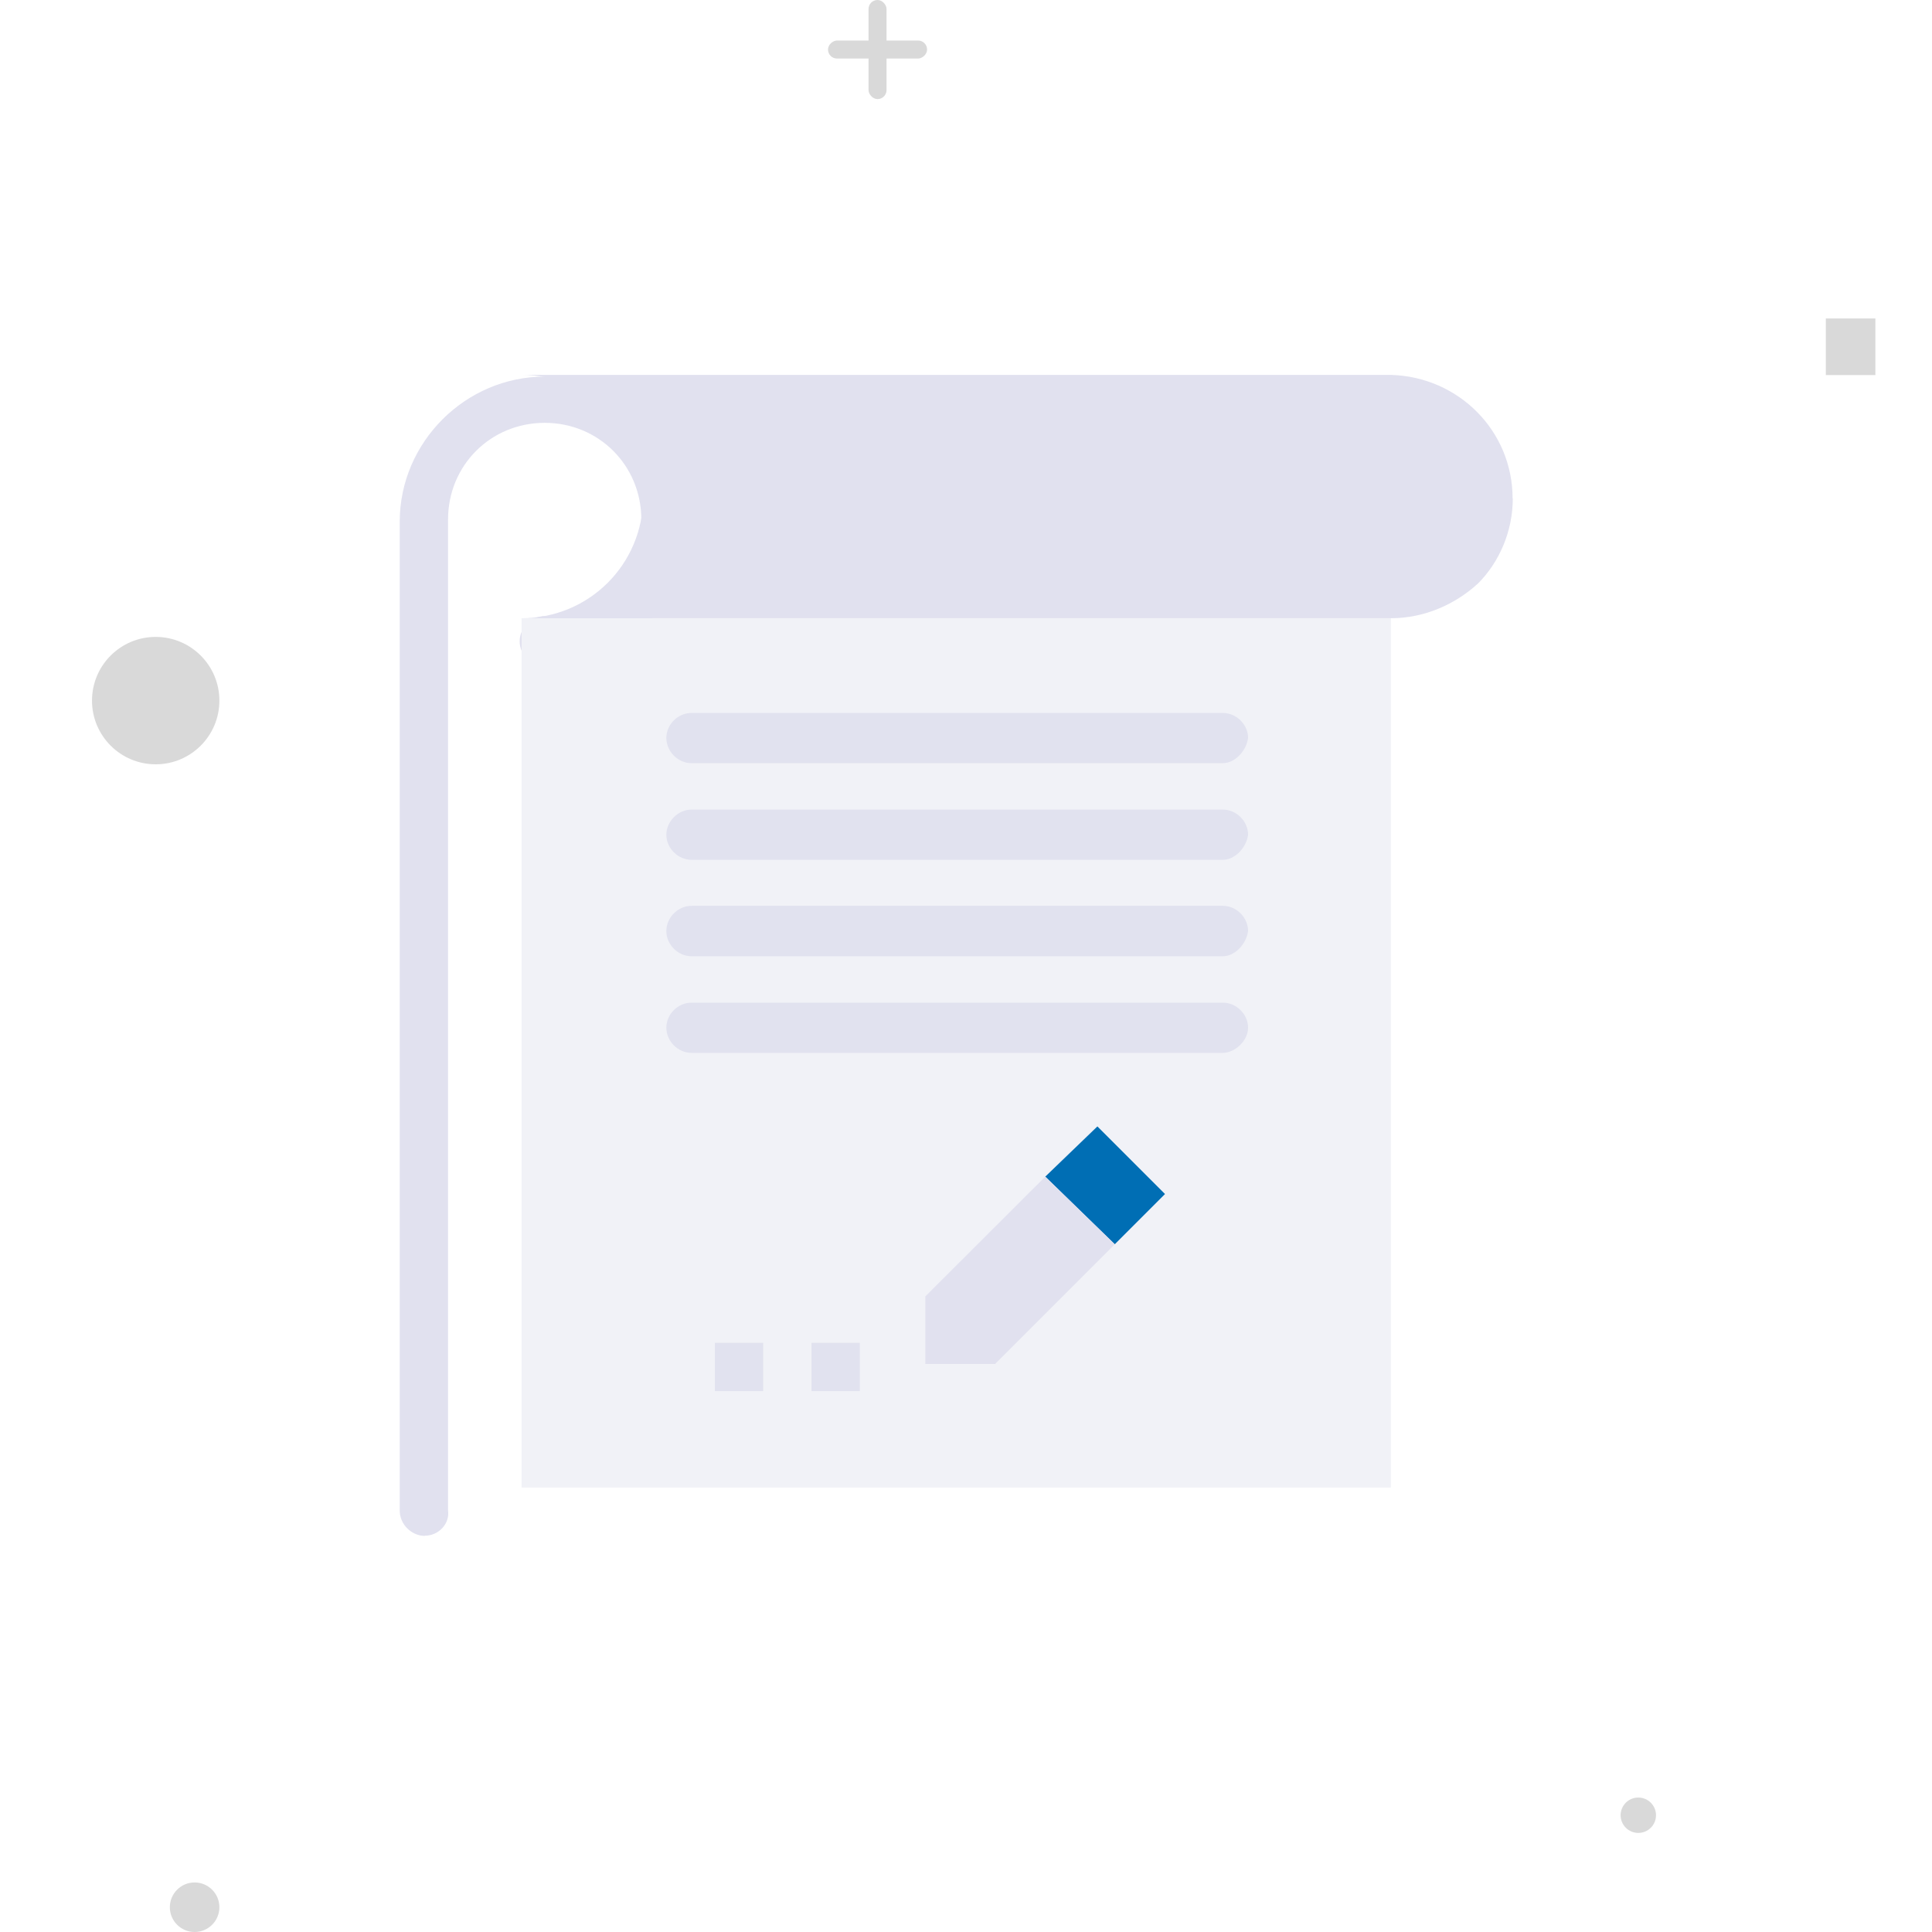 <svg width="281" height="281" viewBox="0 0 281 281" fill="none" xmlns="http://www.w3.org/2000/svg">
<rect x="0" y="0" width="281" height="281" fill="#333333" stroke="none"/>
<g clip-path="url(#clip0_1108_174)">
<path d="M281 0H0V281H281V0Z" fill="white"/>
<path d="M61.806 223.388C59.833 223.388 58.139 221.694 58.139 219.722V75.861C58.139 64.333 67.695 54.777 79.222 54.777C90.75 54.777 100.306 64.333 100.306 75.861C100.306 87.388 90.75 96.944 79.222 96.944C77.25 96.944 75.583 95.25 75.583 93.277C75.583 91.305 77.278 89.611 79.222 89.611C87.083 89.611 93.278 83.416 93.278 75.555C93.278 67.694 87.083 61.5 79.222 61.5C71.361 61.5 65.167 67.694 65.167 75.555V219.694C65.445 221.666 63.75 223.361 61.806 223.361V223.388Z" fill="#E1E1EF"/>
<path d="M202.306 89.916H75.861V216.36H202.306V89.916Z" fill="#F1F2F7"/>
<path d="M169.444 173.665L162.139 180.971L152.028 171.138L159.611 163.832L169.444 173.665Z" fill="#006EB4"/>
<path d="M162.139 180.972L144.722 198.389H134.583V188.555L152.028 171.139L162.139 180.972Z" fill="#E1E1EF"/>
<path d="M220.028 72.5C220.028 77.277 218.056 81.777 214.972 84.861C211.611 87.944 207.111 89.916 202.333 89.916H75.861C85.695 89.916 93.556 82.055 93.556 72.222C93.556 62.389 85.695 54.527 75.861 54.527H202.306C212.139 54.805 220 62.666 220 72.5H220.028Z" fill="#E1E1EF"/>
<path d="M125.056 195.305H118.028V202.332H125.056V195.305Z" fill="#E1E2EF"/>
<path d="M111 195.305H103.972V202.332H111V195.305Z" fill="#E1E2EF"/>
<path d="M177.861 110.999H100.583C98.611 110.999 96.917 109.304 96.917 107.332C96.917 105.36 98.611 103.693 100.583 103.693H177.861C179.833 103.693 181.528 105.388 181.528 107.332C181.25 109.304 179.556 110.999 177.861 110.999Z" fill="#E1E2EF"/>
<path d="M177.861 125.056H100.583C98.611 125.056 96.917 123.361 96.917 121.417C96.917 119.472 98.611 117.75 100.583 117.75H177.861C179.833 117.75 181.528 119.444 181.528 121.417C181.25 123.389 179.556 125.056 177.861 125.056Z" fill="#E1E2EF"/>
<path d="M177.861 139.083H100.583C98.611 139.083 96.917 137.389 96.917 135.417C96.917 133.444 98.611 131.75 100.583 131.75H177.861C179.833 131.75 181.528 133.444 181.528 135.417C181.25 137.389 179.556 139.083 177.861 139.083Z" fill="#E1E2EF"/>
<path d="M177.861 153.138H100.583C98.611 153.138 96.917 151.443 96.917 149.471C96.917 147.499 98.611 145.832 100.583 145.832H177.861C179.833 145.832 181.528 147.526 181.528 149.471C181.528 151.415 179.556 153.138 177.861 153.138Z" fill="#E1E2EF"/>
<rect x="126.324" width="2.62" height="14.41" rx="1.31" fill="#D9D9D9"/>
<rect x="120.429" y="8.514" width="2.62" height="14.41" rx="1.31" transform="rotate(-90 120.429 8.514)" fill="#D9D9D9"/>
<circle cx="22.645" cy="101.9" r="9.264" fill="#D9D9D9"/>
<circle cx="238.284" cy="264.017" r="2.573" fill="#D9D9D9"/>
<circle cx="28.306" cy="277.397" r="3.603" fill="#D9D9D9"/>
<rect x="265.56" y="46.318" width="7.205" height="8.234" fill="#D9D9D9"/>
</g>
<defs>
<clipPath id="clip0_1108_174">
<rect width="281" height="281" fill="white"/>
</clipPath>
</defs>
</svg>
